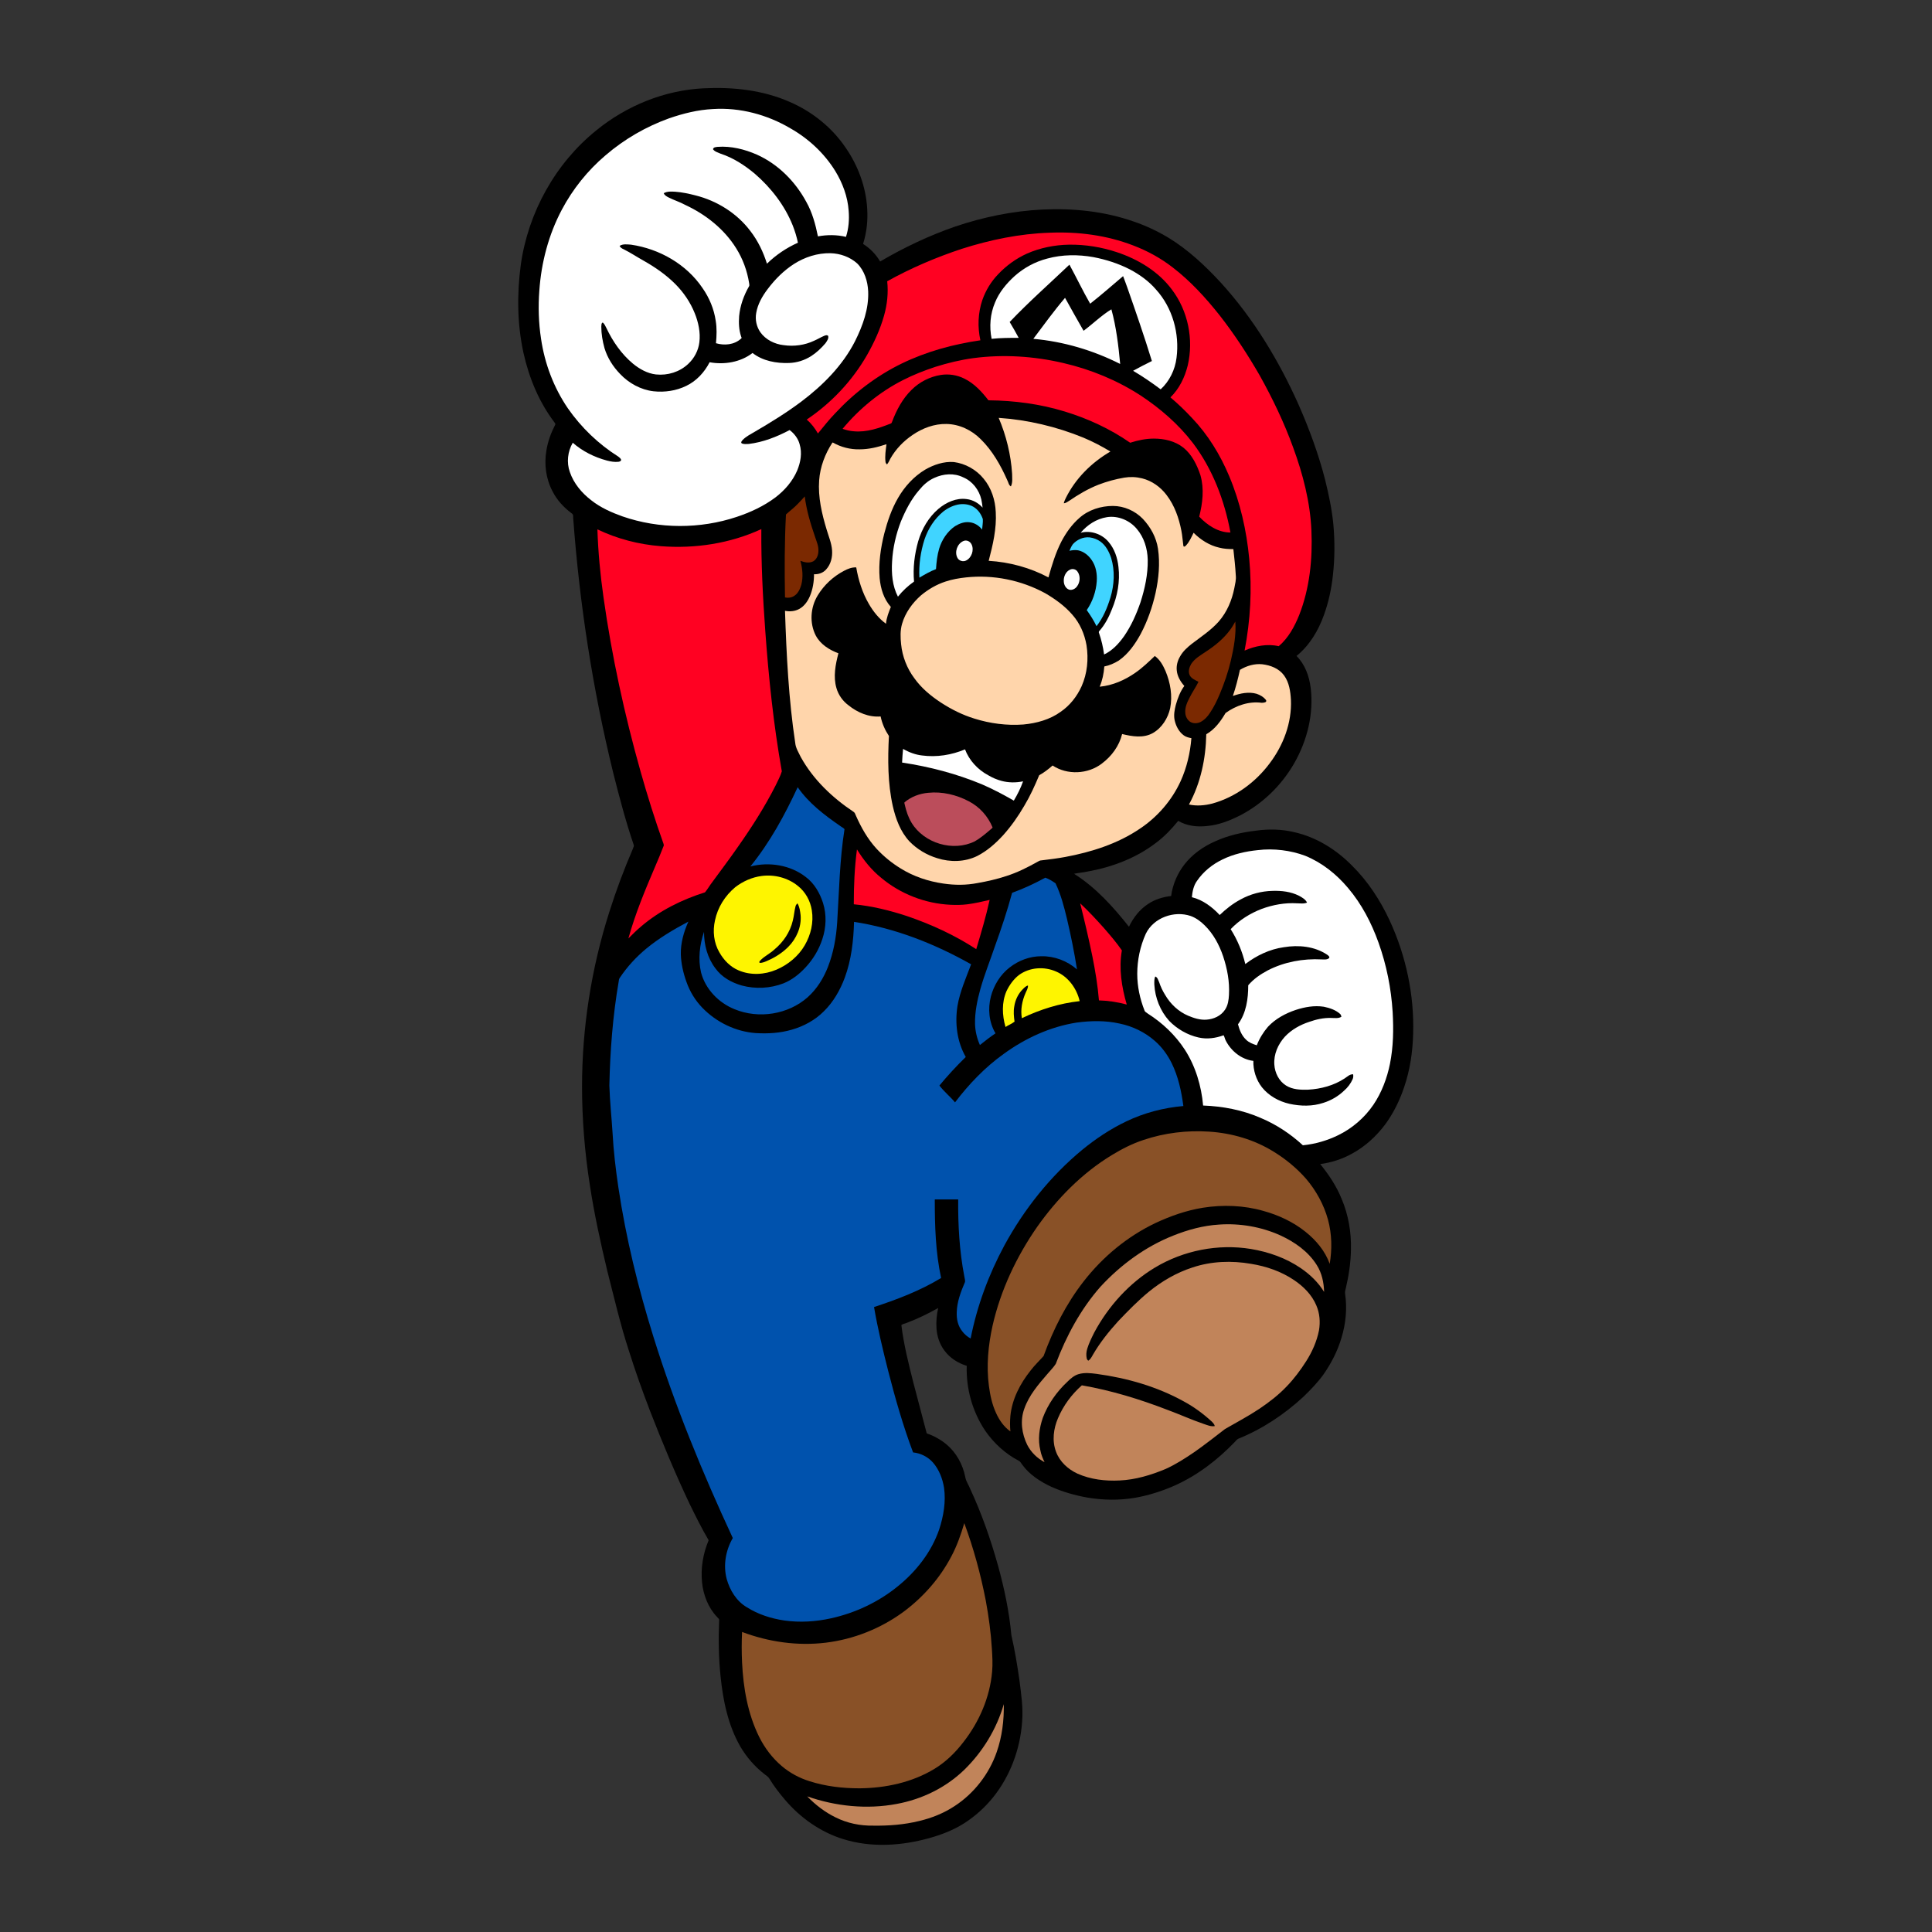 <?xml version="1.0" encoding="utf-8"?>
<!-- Generator: Adobe Illustrator 21.1.0, SVG Export Plug-In . SVG Version: 6.00 Build 0)  -->
<svg version="1.0" id="Warstwa_1" xmlns="http://www.w3.org/2000/svg" xmlns:xlink="http://www.w3.org/1999/xlink" x="0px" y="0px"
	 viewBox="0 0 792 792" enable-background="new 0 0 792 792" xml:space="preserve">
<rect x="0" y="0" width="792" height="792" fill="#333333" stroke="none"/>
<g>
	<path d="M569.7,377.4c6.7,14.5,10.1,30.6,9.6,46.5c-0.2,7.4-1.3,14.8-3.7,21.8c-1.8,5.4-4.4,10.7-7.8,15.3
		c-3.7,4.9-8.3,9.1-13.7,12c-4,2.2-8.4,3.6-12.9,4.2c3.6,4.4,6.7,9.1,8.8,14.3c2.8,6.6,4,13.8,3.8,21c-0.1,5.3-0.9,10.5-2.1,15.6
		c-0.2,0.7-0.4,1.4-0.3,2.2c0.9,6.1,0.3,12.3-1.5,18.2c-1.6,5.4-4.2,10.4-7.4,15c-2.4,3.3-5.3,6.3-8.2,9.1
		c-7.8,7.2-16.8,13.2-26.7,17.2c-0.6,0.3-0.9,0.8-1.3,1.2c-7.1,7.4-15.4,13.8-24.8,18c-5.2,2.3-10.6,4-16.2,5
		c-6.5,1.1-13.1,1-19.6-0.1c-5-0.9-10-2.3-14.7-4.4c-4.5-2.1-8.9-4.9-11.9-9c-0.5-0.6-0.8-1.4-1.5-1.7c-5.6-2.9-10.3-7.3-13.8-12.4
		c-5.2-7.8-7.8-17.2-7.5-26.5c-3.6-1.1-6.9-3.2-9.1-6.2c-2-2.6-3.1-5.9-3.3-9.2c-0.2-2.8,0.1-5.6,0.7-8.3c-4.1,2.3-8.4,4.4-12.9,6.1
		c-0.7,0.3-1.6,0.4-2.2,0.9c1,8.1,3,16,5,23.9c1.8,6.8,3.6,13.7,5.4,20.5c3,1,5.8,2.6,8.2,4.6c4,3.4,6.6,8.2,7.6,13.3
		c0.3,1.8,1.4,3.2,2,4.8c4.7,10.1,8.4,20.7,11.4,31.4c2.6,9.4,4.6,18.9,5.5,28.6c1.4,6.1,2.4,12.2,3.3,18.4
		c0.7,5.7,1.6,11.4,1.1,17.2c-0.8,11.2-4.9,22.2-11.9,30.9c-3.3,4.1-7.3,7.7-11.8,10.6c-4.4,2.8-9.3,4.7-14.3,6.1
		c-11.5,3.2-23.9,4-35.4,0.4c-9.3-2.9-17.5-8.7-23.8-16.1c-2.4-2.8-4.6-5.7-6.5-8.8c-0.4-0.7-1.2-1.1-1.9-1.7
		c-4-3.1-7.3-6.9-9.9-11.3c-5-8.7-7.1-18.8-8.1-28.7c-0.8-7.6-0.9-15.3-0.6-22.9c0.2-0.7-0.5-1.1-0.9-1.6c-3.6-3.8-5.6-9-6.1-14.1
		c-0.6-5.9,0.4-11.8,2.7-17.3c-2.9-4.9-5.4-10-7.9-15.1c-5.9-12.5-11.2-25.2-16.2-38.1c-3.1-8.1-6-16.2-8.6-24.5
		c-3.5-10.7-6-21.6-8.8-32.5c-2.8-11.7-5.4-23.5-7.2-35.4c-2.1-13.4-3.2-26.9-3.2-40.4c0-24.1,3.8-48.3,11.1-71.3
		c2.8-8.9,6.1-17.7,9.8-26.3c0.1-0.5,0.5-0.9,0.3-1.4c-3.3-9.7-5.9-19.6-8.4-29.5c-8.4-34.2-13.8-69.1-16.4-104.2
		c-0.1-0.8,0.2-1.8-0.7-2.3c-3.2-2.4-6-5.4-7.8-9c-2.7-5.1-3.5-11.1-2.5-16.8c0.6-3.7,1.9-7.2,3.6-10.5c0.2-0.3-0.1-0.6-0.2-0.8
		c-6.4-8.4-10.5-18.3-12.8-28.6c-2.6-11.9-2.7-24.2-1.1-36.2c3-21.3,14.1-41.5,31-55.1c12.4-10.1,27.9-16.4,43.9-17.2
		c12-0.6,24.3,0.7,35.4,5.6c9.2,4,17.3,10.5,22.9,18.8c5.1,7.4,8.3,16.1,8.8,25c0.3,4.8-0.2,9.7-1.7,14.4c2.9,1.8,5.3,4.3,7,7.2
		c9.7-5.7,20-10.6,30.7-14.3c11.5-3.9,23.6-6.4,35.8-7c12.6-0.6,25.4,0.7,37.4,4.9c5,1.7,9.7,3.9,14.2,6.6
		c8.1,4.9,15.1,11.5,21.5,18.4c13.4,14.7,23.8,31.9,31.9,50c4.4,10,8.2,20.3,10.9,30.8c1.5,6.1,2.8,12.2,3.4,18.4
		c0.6,6.9,0.6,13.9-0.2,20.9c-0.6,5.6-1.8,11.1-3.7,16.3c-2.3,6.4-5.9,12.4-11.2,16.7c3.5,3.5,5.2,8.3,5.8,13.1
		c1.3,10.6-1.4,21.5-6.7,30.8c-5.2,9.1-13,16.7-22.3,21.5c-4.2,2.1-8.7,3.9-13.4,4.3c-4.1,0.5-8.4,0-11.9-2.1
		c-2.7,3.3-5.6,6.4-9.1,9c-8.2,6.3-18.1,10-28.2,11.8c-1.8,0.4-3.6,0.5-5.4,0.9c8.9,5.6,16,13.5,22.5,21.7c1.8-3.7,4.3-7,7.8-9.3
		c2.8-1.9,6.1-2.9,9.5-3.3c0.6-4.7,2.6-9.3,5.5-13c3.2-4.1,7.6-7.2,12.3-9.3c5.4-2.5,11.2-3.8,17.1-4.5c5.1-0.7,10.4-0.6,15.4,0.6
		c9.1,2,17.3,7.1,23.8,13.7C560.7,361.2,565.8,369,569.7,377.4"/>
	<path fill="#40D4FF" d="M386.8,209.6c2-1.5,4.3-2.6,6.8-2.9c2.1-0.2,4.4,0.2,6.1,1.5c1.5,1.1,2.6,2.8,3.2,4.6
		c0.1,1.4-0.2,2.9-0.3,4.3c-1.2-1.6-3.1-2.8-5.1-3c-2.1-0.3-4.2,0.5-6,1.6c-3.2,2.2-5.4,5.6-6.5,9.2c-0.8,2.7-1.1,5.5-1.3,8.4
		c-2.4,0.9-4.6,2.2-6.8,3.5c-0.3-5.3,0.5-10.7,2.1-15.7C380.5,216.7,383.1,212.6,386.8,209.6 M439.8,223.1c-0.6,0.8-1,1.8-1.4,2.7
		c1.2-0.3,2.4-0.4,3.6-0.2c2.3,0.5,4.3,2.1,5.6,4.1c1.7,2.5,2.2,5.6,2,8.6c-0.3,4.2-1.7,8.3-4.1,11.8c1.5,2.1,2.9,4.3,4,6.6
		c2.7-3.4,4.4-7.5,5.7-11.7c1.6-5.3,1.9-11,0.3-16.3c-0.9-2.6-2.2-5.1-4.4-6.7c-1.3-0.9-2.8-1.5-4.4-1.7
		C444,220,441.4,221.3,439.8,223.1"/>
	<path fill="#7B2901" d="M327,206.6c1-1,2-2.1,2.9-3.1c0.7,5.7,2.4,11.3,4.3,16.8c0.6,1.8,1.4,3.6,1.3,5.5c0,1.6-0.6,3.4-2.1,4.3
		c-1.7,0.9-3.7,0.4-5.3-0.2c0.9,3.2,1.2,6.6,0.4,9.8c-0.5,1.7-1.3,3.5-2.8,4.5c-1.1,0.8-2.6,1-3.9,0.7c-0.2-11.3-0.2-22.7,0.4-34
		C323.8,209.4,325.5,208.2,327,206.6 M504.2,258.3c-2.6,3.5-6.1,6.4-9.8,8.8c-2.2,1.5-4.6,2.8-6.1,5.1c-0.8,1.4-1.3,3.1-0.6,4.6
		c0.7,1.4,2.3,2,3.6,2.7c-1.1,2.3-2.6,4.3-3.7,6.6c-1,1.9-1.9,4-1.7,6.2c0.1,1.4,0.8,2.8,2,3.6c1.3,0.8,2.9,0.7,4.2,0.1
		c1.7-0.9,3-2.3,4-3.9c1.6-2.4,2.8-4.9,3.9-7.5c1.9-4.5,3.5-9.2,4.6-13.9c1.2-5.2,2.2-10.6,1.8-15.9
		C505.8,255.9,505.1,257.1,504.2,258.3"/>
	<path fill="#FFD5AB" d="M409.4,171.3c11.9,0.8,23.7,3.6,34.7,8.1c3.8,1.6,7.5,3.5,11.1,5.7c-7.7,4.5-14.3,11-18.3,19.1
		c-0.3,0.7-0.7,1.4-0.8,2.1c0.8,0,1.5-0.6,2.2-1c3.8-2.6,7.7-4.9,12-6.6c3.4-1.3,7-2.3,10.6-2.9c2.4-0.4,4.9-0.3,7.3,0.3
		c4,1,7.5,3.5,10,6.8c3.3,4.3,5.1,9.5,6.1,14.7c0.4,2,0.5,4.1,0.8,6.1c0.1,0.7,0.8,0.3,1.1-0.1c1.4-1.5,2.2-3.4,3.1-5.2
		c2.9,2.9,6.5,5.2,10.5,6.1c1.9,0.5,3.9,0.6,5.8,0.6c0.4,3.6,0.8,7.2,1,10.8c0.2,1.8-0.3,3.5-0.6,5.2c-1,5-3,9.8-6.4,13.7
		c-3.2,3.6-7.2,6.2-11,9.1c-1.9,1.5-3.7,3.1-4.9,5.3c-1,1.7-1.5,3.7-1.3,5.6c0.2,2.4,1.5,4.6,3.1,6.4c-1.7,2.3-2.7,5-3.5,7.8
		c-0.5,2-0.9,4-0.5,6.1c0.5,2.4,1.7,4.8,3.7,6.3c0.9,0.7,2.1,1,3.2,1.2c-0.5,6.1-1.9,12.1-4.4,17.6c-3.6,7.9-9.5,14.7-16.7,19.5
		c-9.1,6.2-19.9,9.6-30.6,11.6c-3.2,0.6-6.5,1-9.8,1.4c-0.6,0-1.1,0.3-1.6,0.6c-4.1,2.3-8.3,4.4-12.7,5.8c-3.9,1.3-7.9,2.2-11.9,2.9
		c-4.6,0.9-9.3,0.9-14,0.2c-6.2-0.9-12.2-2.9-17.5-6.2c-3.6-2.2-6.9-4.9-9.8-8c-3.7-4-6.4-8.8-8.6-13.8c-0.2-0.5-0.4-1.1-0.9-1.4
		c-8.7-5.8-16.5-13.2-21.6-22.4c-0.9-1.9-2.1-3.7-2.3-5.8c-2.7-17.9-3.6-36.1-4.2-54.2c2,0.4,4.1,0.2,5.9-0.8c2-1.1,3.4-3.1,4.3-5.2
		c1.2-2.8,1.7-6,1.7-9c1.9,0.1,3.8-0.6,5-2c1.9-2.1,2.6-5,2.4-7.8c-0.2-2.9-1.4-5.7-2.2-8.4c-2-6.6-3.6-13.4-3.1-20.3
		c0.4-5.5,2.4-10.8,5.4-15.4l0.2-0.1c3.3,1.9,7.2,2.9,11,2.8c3.8,0,7.4-0.9,11-2.1c-0.3,2.4-0.7,4.8-0.4,7.2c0,0.4,0.3,0.8,0.6,1.1
		c0.6-0.7,1-1.6,1.4-2.4c2.2-3.9,5.4-7.2,9.1-9.7c4.1-2.8,8.9-4.6,13.9-4.5c5.3,0.1,10.3,2.5,14,6.2c4.8,4.7,8.2,10.7,10.9,16.8
		c0.5,0.9,0.6,2.1,1.5,2.6c0.8-1.6,0.5-3.5,0.5-5.2C414.4,186.4,412.5,178.6,409.4,171.3 M379.3,192.5c-4.7,2.8-8.5,7-11.2,11.7
		c-2.6,4.5-4.3,9.5-5.6,14.5c-1.5,6-2.4,12.2-1.9,18.3c0.4,4.3,1.7,8.6,4.6,11.8c-0.9,2.2-1.8,4.5-2,6.9c-2.9-2.1-5.2-5-7-8.1
		c-2.7-4.6-4.3-9.8-5.2-15c-1.8-0.1-3.5,0.6-5,1.4c-4.4,2.3-8.2,5.8-10.8,10.1c-3,4.9-3.4,11.3-0.8,16.4c1.9,3.6,5.5,5.9,9.3,7.3
		c-1.2,4.6-2.2,9.6-0.8,14.3c0.8,2.8,2.6,5.3,4.9,7c3.7,3,8.4,5,13.2,4.6c0.6,2.9,1.8,5.6,3.4,8c-0.5,9.6-0.5,19.4,1.6,28.8
		c1.2,5.2,3.1,10.4,6.8,14.4c3.1,3.2,7.1,5.6,11.4,6.9c5.3,1.7,11.3,1.6,16.4-0.9c4.1-2.1,7.6-5.2,10.7-8.6c3.3-3.7,6.1-7.7,8.6-12
		c2.4-4,4.3-8.2,6.1-12.5c2-1.1,3.8-2.5,5.5-4c6,4,14.5,3.6,20.2-0.8c4-3,7.1-7.2,8.3-12.1c4.1,1,8.7,1.8,12.6-0.4
		c3.7-2.1,6.2-6.1,7.1-10.2c1-5.1,0.1-10.4-1.9-15.2c-1-2.3-2.3-4.7-4.4-6.2c-2.5,2.4-5.1,4.9-8,6.9c-4.3,3-9.3,5.2-14.6,5.7
		c1.1-2.6,1.7-5.4,1.9-8.3c2.1-0.4,4.1-1.3,5.9-2.4c3.9-2.7,6.7-6.7,9-10.9c2.8-5.3,4.8-11,6.1-16.8c1.3-6,1.9-12.1,1-18.2
		c-0.7-4.6-3-8.8-6.2-12.2c-3.2-3.3-7.7-5.3-12.3-5.3c-4.9,0-10,1.6-13.7,4.9c-3.1,2.7-5.5,6.1-7.4,9.7c-2.4,4.7-3.9,9.7-5.3,14.7
		c-7.5-4-16-6.3-24.5-6.8c1.7-6.5,3.3-13.2,2.9-20c-0.2-4.9-1.8-9.9-5-13.7c-3-3.7-7.5-6.2-12.2-6.8
		C386.9,189.1,382.8,190.5,379.3,192.5 M396,236.7c-2.8,0.3-5.7,0.8-8.4,1.7c-3.7,1.2-7.1,3.2-10.1,5.7c-3.5,3.1-6.4,7.1-7.7,11.6
		c-0.8,2.7-0.7,5.6-0.4,8.4c0.5,5,2.4,9.9,5.4,13.9c2.9,4.1,6.8,7.3,10.9,10c4.3,2.8,8.9,5.1,13.8,6.6c6.4,2,13.2,2.9,20,2.4
		c5.4-0.5,10.9-2,15.3-5.2c3.8-2.6,6.7-6.3,8.6-10.5c2.3-5.2,2.9-11.1,2-16.8c-0.8-4.6-2.7-9-5.8-12.5c-3.1-3.6-7-6.4-11.1-8.8
		C418.6,237.8,407.1,235.5,396,236.7 M508.3,274.6c-0.8,3.6-1.7,7.2-2.9,10.7c3.1-1.1,6.5-1.8,9.7-0.9c1.5,0.5,2.9,1.3,3.9,2.6
		c0.5,1-1.1,1.1-1.8,1.1c-5.2-0.7-10.5,1.1-14.8,4.2c-2,3.4-4.4,6.7-7.9,8.7c-0.2,10-2.3,20-7.1,28.8c3.2,0.7,6.5,0.4,9.6-0.4
		c9.4-2.6,17.7-8.7,23.5-16.5c5.6-7.4,9.1-16.6,8.7-26c-0.2-3.5-0.7-7.1-2.8-10c-2.1-2.9-5.6-4.2-9-4.6
		C514.3,272,511.1,272.9,508.3,274.6"/>
	<path fill="#BB4D5B" d="M380.5,325c5.7-0.6,11.6,0.8,16.7,3.5c4.4,2.3,7.8,6.1,9.7,10.7c-0.2,0.4-0.6,0.6-0.9,0.9
		c-2,1.7-4.1,3.5-6.4,4.8c-8.9,4.4-20.8,0.8-25.9-7.6c-1.4-2.3-2.2-4.8-2.8-7.4c0-0.3-0.3-0.7-0.1-1
		C373.5,326.6,377,325.3,380.5,325"/>
	<path fill="#FFFFFF" d="M274.3,48.5c5.8-2,11.8-3.5,18-3.8c11.1-0.7,22.2,2.3,31.7,7.9c7.4,4.2,13.9,10.2,18.4,17.5
		c3,4.9,5.1,10.5,5.5,16.3c0.3,3.6,0,7.3-1.1,10.7c-3.8-0.9-7.7-0.9-11.5-0.2c-1-4.9-2.3-9.8-4.8-14.2c-4.5-8.3-11.5-15.4-20.2-19.3
		c-5-2.2-10.6-3.6-16.1-3.2c-0.7,0.1-1.8,0.1-1.9,1c0.7,1,2,1.3,3.1,1.8c5.2,1.7,9.8,4.7,14,8.2c6.7,5.8,12.3,13,15.6,21.3
		c0.9,2.3,1.6,4.6,2.1,7c-4.7,2.1-9,5-12.7,8.6c-1.5-4.8-3.7-9.4-6.8-13.4c-5.5-7.3-13.7-12.4-22.5-14.6c-2.7-0.7-5.5-1.3-8.3-1.5
		c-1.6-0.1-3.3-0.2-4.7,0.6c0.3,0.9,1.3,1.4,2.1,1.8c2.2,1.1,4.5,1.8,6.7,3c8.4,3.9,16,9.9,20.9,17.8c2.7,4.3,4.5,9.2,5.3,14.3
		c0,0.4,0.2,0.8,0,1.2c-2.2,3.8-3.7,8-4.1,12.3c-0.2,2.8-0.1,5.6,0.8,8.3c0.1,0.3,0.4,0.7,0,0.9c-2.8,2.6-6.9,2.9-10.3,1.9
		c0.3-3.1,0.4-6.2-0.1-9.2c-0.7-4.8-2.6-9.4-5.4-13.4c-6.6-9.8-17.7-16.1-29.3-17.8c-1.6-0.1-3.3-0.4-4.7,0.5c0.3,0.7,1,1.1,1.7,1.4
		c2.8,1.4,5.5,3.2,8.2,4.7c4.6,2.6,9.1,5.7,12.9,9.5c3.4,3.4,6.2,7.5,8,12c1.5,3.7,2.4,7.9,1.9,11.9c-0.4,3.4-2.1,6.6-4.6,8.9
		c-3.5,3.3-8.4,4.8-13.2,4.3c-3.5-0.4-6.7-2.2-9.4-4.4c-4.7-3.9-8.3-9.1-10.9-14.6c-0.4-0.8-0.8-1.7-1.5-2.3
		c-0.7,0.3-0.5,1.2-0.6,1.7c0,3,0.5,5.9,1.3,8.8c1.2,4,3.5,7.6,6.4,10.6c3.6,3.8,8.5,6.5,13.7,7.1c4.6,0.5,9.3-0.2,13.4-2.2
		c4.2-2,7.5-5.6,9.6-9.7c6,1.1,12.7,0,17.6-3.8c4.2,3.3,9.8,4.3,15,4.1c3.2-0.1,6.3-1.1,9-2.8c2.2-1.4,4.2-3.3,5.9-5.3
		c0.6-0.9,1.4-1.9,1.1-3c-0.5-0.5-1.2-0.2-1.7,0c-1.4,0.6-2.7,1.4-4.1,2c-3.8,1.8-8.2,2.4-12.4,1.8c-3.7-0.4-7.4-2.2-9.6-5.3
		c-1.6-2.3-2.2-5.2-1.7-7.9c0.6-3.6,2.5-6.9,4.7-9.8c3-4,6.6-7.6,10.8-10.3c4.4-2.8,9.6-4.5,14.9-4.4c4,0.1,8,1.5,11,4.2
		c3,3,4.3,7.3,4.5,11.4c0.3,7.2-2.2,14.1-5.4,20.5c-5.1,10-13.2,18.1-22.1,24.8c-6,4.5-12.5,8.5-19,12.3c-1.7,1-3.5,1.9-4.9,3.3
		c-0.3,0.4-0.9,0.9-0.5,1.4c0.9,0.5,1.9,0.3,2.9,0.3c5.9-0.7,11.5-2.9,16.8-5.7c1.9,1.4,3.5,3.5,4.1,5.8c1.1,3.6,0.4,7.4-1,10.8
		c-1.9,4.4-5.1,8.1-8.9,11c-4.8,3.6-10.2,6.1-15.9,8c-15,5-31.8,5-46.8-0.2c-4.5-1.6-9-3.6-12.8-6.6c-3.9-3-7.2-6.9-8.8-11.6
		c-1.4-3.9-0.9-8.4,1.2-12c4,3.5,8.8,5.9,14,7.3c1.5,0.4,3.2,0.7,4.8,0.5c0.5-0.1,1.1-0.3,1-0.9c-0.2-0.5-0.7-0.9-1.1-1.2
		c-8.1-5.1-15.2-11.9-20.7-19.8c-5.8-8.5-9.5-18.3-11-28.5c-1-6.5-1.2-13.2-0.7-19.8c0.8-11.5,3.8-22.9,9.2-33.1
		c4.5-8.5,10.6-16.1,17.9-22.3C256.1,56.9,264.9,51.9,274.3,48.5 M429.3,106c-5,1.3-9.6,3.8-13.4,7.2c-3.3,3-6.3,6.6-8,10.8
		c-2,4.7-2.4,9.9-1.4,14.9c3.7-0.4,7.4-0.4,11.1-0.4c-1.2-2.2-2.4-4.4-3.7-6.5c7.8-8.2,16.3-15.7,24.5-23.5c2.9,5.3,5.5,10.8,8.5,16
		c4.6-3.6,9-7.5,13.5-11.3c0.6,1.5,1.1,3,1.7,4.6c3.5,10,7,20.1,10.1,30.2c-2.6,1.3-5.2,2.6-7.7,4c3.9,2.3,7.7,4.9,11.3,7.6
		c3.6-3.3,5.9-8,6.5-12.9c1.3-9.9-1.6-20.5-8.4-28c-3-3.5-6.8-6.2-10.8-8.3c-4.7-2.4-9.7-4-14.9-5C442,104.3,435.5,104.3,429.3,106
		 M423.6,138.9c12.4,1.1,24.5,4.7,35.6,10.3c-0.7-7.5-1.6-15.1-3.6-22.4c-4.1,2.5-7.5,5.9-11.4,8.8c-2.6-4.5-5.1-9-7.6-13.5
		C432,127.5,427.9,133.2,423.6,138.9 M383,195.9c-2.5,1.1-4.5,2.9-6.2,5c-3.3,3.8-5.6,8.3-7.5,12.9c-2,5.2-3.3,10.8-3.6,16.4
		c-0.3,4.9,0.1,10,2.4,14.4c1.9-2.4,4.1-4.4,6.6-6.2c-0.5-5.6,0.2-11.2,1.7-16.5c1.5-5.1,4.3-9.9,8.3-13.3c3.2-2.7,7.4-4.6,11.6-4
		c2.5,0.3,4.8,1.6,6.5,3.5c-0.1-1.1-0.3-2.2-0.5-3.3c-0.9-3.9-3.6-7.5-7.4-9.1C391.1,193.8,386.7,194.2,383,195.9 M443,218.4
		c4.1-1.1,8.7,0.5,11.4,3.7c2.5,2.9,3.7,6.6,4.1,10.3c0.7,5.9-0.4,11.9-2.7,17.4c-1.2,3.1-2.8,6.2-5,8.7c-0.2,0.2-0.5,0.6-0.3,0.9
		c1,2.9,1.7,5.8,2.1,8.9c3.4-1.6,6-4.4,8.2-7.5c2.9-4.2,5-8.9,6.7-13.8c1.8-5.6,3.1-11.5,3-17.5c-0.1-4.6-1.5-9.2-4.5-12.7
		c-2.9-3.5-7.7-5.5-12.2-4.8C449.4,212.7,445.7,215.2,443,218.4 M394.9,221.8c-2.5,1.1-3.7,4.5-2.4,6.9c0.6,1.2,2.3,1.7,3.5,1.1
		c2.3-1.1,3.4-4.3,2.3-6.6C397.7,221.9,396.2,221.2,394.9,221.8 M438.7,233.5c-1.9,0.8-2.8,3.1-2.6,5c0.1,1.3,0.8,2.7,2.1,3.2
		c1.2,0.4,2.6-0.3,3.3-1.3c1.3-1.7,1.5-4.3,0.2-6.1C441.1,233.4,439.8,233,438.7,233.5 M370.2,307c-0.2,1.9-0.3,3.7-0.4,5.6
		c11.3,1.7,22.4,4.6,32.9,9c4.4,1.9,8.7,4.2,12.9,6.6c1.5-2.5,2.8-5.1,3.8-7.9c-2.9,0.6-6,0.6-8.9-0.2c-1.9-0.5-3.7-1.3-5.4-2.3
		c-4.3-2.3-7.8-6.1-9.5-10.6c-5.5,2.3-11.6,3.3-17.6,2.5C375.3,309.4,372.6,308.4,370.2,307 M515.6,348.5c-4.9,0.5-9.9,1.6-14.4,3.8
		c-4.2,2-7.9,5-10.5,8.8c-1.4,1.9-1.9,4.4-2.1,6.7c4.5,1.1,8.3,4,11.4,7.3c2.6-2.5,5.4-4.7,8.6-6.4c4-2.2,8.5-3.4,13.1-3.5
		c3.7-0.1,7.4,0.3,10.8,2c1.3,0.7,2.7,1.5,3.3,2.8c-1.3,0.6-2.8,0.3-4.1,0.3c-4.9-0.3-9.9,0.6-14.5,2.3c-4.7,1.8-9.2,4.6-12.7,8.3
		c2.8,4.4,4.8,9.3,6,14.3c4.6-3.5,10-6.1,15.8-6.9c6-1,12.6-0.4,17.8,3.1c0.4,0.3,1.2,0.9,0.7,1.4c-0.8,0.7-2,0.5-3,0.5
		c-7.6-0.4-15.3,1-22.1,4.5c-3,1.6-5.8,3.5-8,6.1c0,5.5-0.8,11.4-4.2,16c0.6,2.3,1.5,4.6,3.3,6.3c1.2,1.2,2.8,1.8,4.4,2.3
		c1.1-2.8,2.7-5.4,4.6-7.6c3.1-3.3,7.2-5.5,11.4-6.9c3.7-1.2,7.6-1.9,11.5-1.3c2.4,0.5,4.8,1.3,6.6,2.9c0.4,0.3,0.5,0.8,0.6,1.2
		c-1.2,0.8-2.8,0.5-4.2,0.5c-3.1-0.1-6.2,0.6-9,1.6c-3.7,1.2-7.3,3.2-10,6.1c-2.8,3.1-4.6,7.2-4.3,11.4c0.2,3.4,1.9,6.8,4.8,8.6
		c2.7,1.7,6,1.8,9.1,1.7c5.2-0.3,10.5-1.7,14.9-4.6c1.1-0.7,2.1-1.8,3.5-1.7c0.1,0.7,0.1,1.3-0.2,2c-0.8,1.8-2,3.4-3.5,4.7
		c-2.4,2.3-5.3,4-8.5,5c-4.5,1.5-9.3,1.4-13.9,0.4c-4.4-1-8.5-3.3-11.3-6.8c-2.4-3.1-3.6-7-3.5-10.8c-4.9-0.6-9.1-4-11.3-8.3
		c-0.4-0.7-0.5-1.6-0.9-2.2c-3.3,1.2-6.8,1.7-10.3,0.9c-4.5-1-8.8-3.5-12-6.8c-3.7-4.1-5.8-9.5-6.1-14.9c0-1.1-0.1-2.3,0.4-3.3
		c1,0.4,1.2,1.6,1.6,2.4c0.6,1.8,1.4,3.5,2.4,5.1c2.2,3.8,5.5,6.9,9.5,8.6c2.4,1,4.9,1.8,7.5,1.6c2.9-0.2,5.9-1.5,7.6-4.1
		c1.2-1.8,1.5-4,1.6-6.1c0.3-5.4-0.7-10.7-2.4-15.8c-1.6-4.7-4-9.2-7.6-12.7c-1.6-1.6-3.5-3-5.7-3.8c-6.8-2.3-15.2,0.7-18.4,7.3
		c-2.3,5.1-3.5,10.8-3.5,16.4c0,5.2,1.1,10.3,3,15.1c0.2,0.6,0.9,0.8,1.3,1.2c6,3.8,11.3,8.8,15.2,14.8c4.4,6.8,6.8,14.9,7.5,22.9
		c8,0.3,16,1.8,23.4,5c6.5,2.7,12.4,6.6,17.5,11.3c5-0.5,9.9-1.9,14.4-4.1c5.8-2.8,10.9-7.2,14.5-12.5c3.4-5,5.6-10.9,6.8-16.8
		c1.4-7,1.5-14.1,1.1-21.2c-0.6-9.7-2.5-19.3-5.8-28.5c-2.9-8.1-6.9-15.8-12.5-22.4c-4.8-5.7-10.7-10.4-17.6-13.2
		C529.1,348.6,522.2,347.7,515.6,348.5"/>
	<path fill="#FF0122" d="M394.3,102c11.6-3.7,23.7-6.2,35.9-6.6c11.6-0.5,23.4,1,34.3,5.2c5.8,2.2,11.3,5.2,16.2,9
		c7.3,5.6,13.6,12.5,19.3,19.7c6.1,7.8,11.5,16.1,16.4,24.6c5.3,9.5,10,19.3,13.7,29.5c4,10.9,7,22.4,7.5,34.1
		c0.5,11.7-0.7,23.6-5,34.6c-1.9,4.7-4.4,9.4-8.4,12.8c-4.7-1.1-9.7-0.1-14,1.8c2.4-12.4,3.1-25.1,1.9-37.7
		c-1.1-11.6-3.7-23.1-8.2-33.8c-3.7-8.8-8.7-17-15.3-23.9c-2.8-3-5.7-5.8-8.8-8.4c3.6-3.5,5.9-8.2,7.1-13.1
		c2.5-10.7,0.1-22.4-6.5-31.1c-5.5-7.4-13.8-12.4-22.5-15.3c-6.3-2.1-13-3.2-19.7-3.1c-5.9,0.1-11.9,1.3-17.3,3.7
		c-4.4,2-8.4,4.9-11.7,8.4c-2.9,3-5.1,6.6-6.5,10.6c-1.8,5.3-2,11.1-0.8,16.5c-11.1,1.6-22.1,4.6-32.2,9.5
		c-10.3,5-19.6,12.1-27.4,20.5c-2.5,2.6-4.7,5.4-7,8.2c-1.2-2.1-2.7-4.1-4.6-5.7c10.1-6.8,18.6-15.8,24.7-26.4
		c2.9-5.1,5.4-10.5,7-16.2c1.3-4.6,1.8-9.3,1.3-14.1C373.4,109.9,383.7,105.5,394.3,102 M399.1,146.8c-5.3,0.7-10.6,2-15.7,3.6
		c-4.5,1.5-8.9,3.2-13.2,5.4c-9.5,4.8-18,11.8-24.8,20c1.5,0.5,3,0.9,4.6,1c5.3,0.5,10.4-1.3,15.2-3.2c0.3-0.1,0.4-0.4,0.5-0.7
		c1.8-4.8,4.3-9.5,8-13.1c3.2-3.2,7.5-5.4,12-6.1c3.2-0.5,6.6,0,9.6,1.5c4.1,2,7.2,5.4,9.9,8.9c10.6,0.1,21.2,1.5,31.3,4.6
		c9.5,2.9,18.6,7.1,26.8,12.8c3.1-1,6.4-1.7,9.7-1.7c4.3,0,8.7,1,12.1,3.7c3.5,2.8,5.6,7.1,7,11.3c1.6,5.6,0.9,11.5-0.5,17
		c3.3,3.5,7.8,6.5,12.8,6.5c-2.4-13.1-7.3-26-15.4-36.7c-5.9-7.7-13.3-14.1-21.3-19.4c-9.7-6.3-20.6-10.8-31.9-13.4
		C423.8,146,411.3,145.2,399.1,146.8 M244.9,217c0.3,9.4,1.2,18.7,2.5,27.9c3.4,24.1,8.6,48,15.2,71.4c2.8,9.9,5.9,19.8,9.4,29.6
		c0.1,0.3,0.2,0.7,0,1c-1.1,2.9-2.3,5.7-3.5,8.5c-4.1,9.6-8.1,19.2-10.9,29.3c1.7-1.7,3.4-3.4,5.2-4.9c7.6-6.5,16.7-11,26.2-14
		c1.1-1.3,1.9-2.8,3-4.2c3.5-4.8,7-9.4,10.4-14.3c5.7-8.1,11.1-16.5,15.6-25.4c0.9-1.9,1.9-3.7,2.5-5.7c-3.4-19.1-5.4-38.4-6.8-57.8
		c-1-13.8-1.7-27.6-1.6-41.5c-12.8,5.9-27.2,8.1-41.2,7C261.9,223.2,253,220.9,244.9,217 M351.3,348.2c-1,7.5-1.3,15-1.3,22.5
		c7.4,0.7,14.7,2.5,21.7,4.8c10,3.4,19.6,7.8,28.5,13.6c2-6.7,4-13.4,5.5-20.2c-3,0.7-6,1.4-9.1,1.8c-2.3,0.3-4.7,0.3-7,0.2
		c-10.3-0.5-20.4-4.4-28.3-11C357.3,356.7,354,352.6,351.3,348.2 M442.8,370.3c1.8,7.2,3.5,14.4,5,21.7c1.2,6,2.2,12,2.7,18.1
		c3.8,0.1,7.7,0.7,11.4,1.7c-2.1-7.2-3.3-14.8-2-22.2c-2.2-3.2-4.7-6.1-7.3-9.1C449.4,376.9,446.2,373.5,442.8,370.3"/>
	<path fill="#0052AD" d="M327,322.7c4.5,6.5,10.9,11.4,17.3,15.8c0.6,0.5,1.4,0.8,1.9,1.4c-2,12.6-2.2,25.4-3,38.1
		c-0.4,6.3-1.5,12.5-3.8,18.4c-1.8,4.6-4.5,9-8.3,12.4c-8,7.1-20.1,9-30,4.9c-6.5-2.6-11.9-8.2-13.7-15c-1.3-5.5-0.6-11.4,1.2-16.7
		c0,5.3,1.4,10.7,4.7,15c2.6,3.6,6.6,5.8,10.8,7c5.6,1.5,11.7,1.2,17.1-0.9c3.5-1.4,6.5-3.8,9-6.5c3.1-3.3,5.5-7.3,6.9-11.6
		c1.6-4.8,1.8-10,0.3-14.8c-1.3-4.1-3.6-8.1-7.1-10.7c-6.3-4.9-15-6.3-22.7-4.3C315.7,345.2,321.7,334.1,327,322.7 M428.5,359.8
		c-4.4,2.4-8.9,4.5-13.6,6.2c-2,7.4-4.4,14.6-7,21.8c-2,5.9-4.3,11.6-6,17.6c-1.3,4.7-2.3,9.5-2.2,14.4c0.1,3,0.8,5.9,2,8.6
		c2.1-1.7,4.2-3.3,6.4-4.8c-2.7-4.5-3.2-10.1-1.9-15.1c1.2-4.6,3.9-9,7.7-11.9c3.7-2.9,8.3-4.6,13-4.6c5.3-0.1,10.6,1.9,14.6,5.4
		c-1.1-7-2.5-13.9-4.1-20.7c-1.2-5-2.5-10-4.7-14.6C431.4,361.2,430,360.3,428.5,359.8 M264.9,388.9c-4.1,3.4-7.8,7.4-10.8,11.9
		c-0.4,0.5-0.4,1.1-0.5,1.7c-2.4,14-3.5,28.3-3.8,42.5c0.2,6.5,0.9,12.9,1.3,19.3c0.4,7.5,1.3,15.1,2.4,22.5
		c3.1,20.7,8.1,41.1,14.3,61c8.8,28.3,20.1,55.8,32.6,82.7c-2.9,5-4,11.1-2.5,16.8c1.3,4.6,4,9.1,8.3,11.6c4.6,2.9,9.9,4.6,15.3,5.4
		c6.4,0.9,12.9,0.5,19.2-0.9c9.9-2.2,19.3-6.6,27.2-13c7.6-6.1,13.9-14.1,17.1-23.4c1.8-5.5,2.8-11.4,2-17.1
		c-0.6-3.7-2-7.4-4.5-10.3c-2.1-2.4-5.1-3.9-8.2-4.2c-4.1-10.9-7.3-22.1-10.2-33.4c-2.2-8.7-4.3-17.4-5.8-26.2
		c9.5-3.1,18.9-6.7,27.5-11.9c-2.3-10.6-2.6-21.5-2.6-32.2c3.2,0,6.4,0,9.6,0c-0.1,10.5,0.5,21.1,2.5,31.5c0.1,0.8,0.4,1.5,0.3,2.3
		c-1.7,4-3.3,8.1-3.4,12.5c-0.1,2.8,0.5,5.6,2.3,7.8c0.9,1.2,2.1,2.2,3.4,2.9c2.6-13.3,7.4-26.2,13.8-38.1
		c8.1-14.9,18.9-28.5,32-39.3c5.5-4.5,11.5-8.5,18-11.6c7.3-3.5,15.3-5.6,23.4-6.3c-0.8-6.1-2.1-12.1-4.8-17.6
		c-1.7-3.4-4-6.6-6.9-9.1c-4.1-3.6-9.1-6-14.4-7.1c-5.8-1.3-11.8-1.2-17.7-0.4c-10.8,1.7-21,6.4-29.8,12.8
		c-7.7,5.5-14.3,12.4-20,19.9c-2-2.4-4.5-4.4-6.4-6.9c3.4-4.1,7-8,10.8-11.7c-3.6-6.3-4.5-13.8-3.4-20.9c1-5.9,3.5-11.5,5.6-17.1
		c-14.9-8.4-31.1-14.8-48-17.4c-0.2,7.7-1.1,15.6-3.8,22.9c-1.9,5.1-4.7,10-8.6,13.8c-3.6,3.6-8.2,6.1-13.1,7.5
		c-4.8,1.4-9.8,1.7-14.8,1.4c-8.2-0.6-16.1-4.4-21.9-10.4c-2.9-3-5.1-6.6-6.5-10.6c-1.3-3.6-2.2-7.5-2.3-11.3
		c-0.1-4.6,1.2-9.2,3.1-13.4C276,381.1,270.1,384.6,264.9,388.9"/>
	<path fill="#FEF500" d="M312.2,359.1c5.2-0.7,10.7,0.7,14.8,4c3.2,2.5,5.2,6.2,5.8,10.1c0.8,4.9-0.4,10-2.9,14.3
		c-2.6,4.5-6.9,8-11.6,10c-4.9,2.1-10.6,2.4-15.5,0.3c-3.4-1.4-6.1-4.2-7.9-7.4c-2.3-3.9-2.8-8.7-1.8-13.1
		c1.1-5.3,4.1-10.1,8.3-13.6C304.5,361.3,308.3,359.6,312.2,359.1 M326.1,371.6c-0.5,1.9-0.6,3.9-1.1,5.8c-1.1,4.7-3.9,8.8-7.5,11.8
		c-1.7,1.6-3.8,2.6-5.5,4.2c-0.3,0.4-1,0.8-0.6,1.3c1.2,0.1,2.4-0.5,3.5-1c3-1.3,5.9-3.2,8.2-5.5c3.4-3.4,5.5-8.2,5.1-13
		c-0.2-1.7-0.4-3.4-1.3-4.9C326.5,370.7,326.2,371.1,326.1,371.6 M417.7,399.7c-2.2,1.7-3.9,4.1-5.1,6.6c-2,4.6-1.8,9.9-0.4,14.7
		c1.2-0.8,2.6-1.3,3.7-2.2c-0.3-2.1-0.5-4.2-0.1-6.3c0.4-2.6,1.6-5.1,3.4-6.9c0.6-0.6,1.3-1.4,2.2-1.6c0.1,1.1-0.6,2.1-1,3.1
		c-1.4,3.2-2.1,6.8-1.5,10.3c7.5-3.6,15.5-6.1,23.7-7c-1.2-5.2-4.7-10-9.6-12.1C428.1,396.1,422.1,396.5,417.7,399.7"/>
	<path fill="#895127" d="M468.8,467.3c8.6-2.9,17.8-4,26.9-3.4c9.3,0.6,18.5,3.3,26.4,8.2c4.9,3,9.4,6.7,13.2,11
		c4.2,4.9,7.4,10.7,9.1,16.9c1.6,5.9,1.7,12.1,0.7,18.1c-1.9-5.3-5.6-9.7-10-13.2c-5-4-11-6.8-17.2-8.5c-8-2.3-16.6-2.6-24.8-1.3
		c-6.8,1.1-13.3,3.4-19.5,6.3c-11.5,5.5-21.5,13.8-29.3,23.8c-7.2,9.2-12.5,19.7-16.5,30.7c-1.8,2-3.7,3.8-5.3,5.9
		c-4.3,5.4-7.6,11.7-8.3,18.6c-0.2,2.1-0.2,4.3,0,6.4c-2.7-1.9-4.6-4.7-5.9-7.6c-1.6-3.5-2.4-7.2-2.9-11c-1.1-8.3-0.3-16.7,1.5-24.8
		c3.3-14.5,9.8-28.3,18.3-40.5c8.2-11.6,18.4-22,30.6-29.4C459.9,471,464.2,468.8,468.8,467.3 M390,638c-4.7,9-11.6,16.8-19.7,22.8
		c-9.3,6.8-20.3,11.2-31.8,12.6c-11.6,1.4-23.4-0.3-34.3-4.4c-0.2,4.2-0.2,8.3,0,12.5c0.5,10.4,2.3,21,7,30.5
		c2.3,4.6,5.4,8.7,9.3,12c3.3,2.8,7.2,4.9,11.4,6.2c6.6,2.1,13.5,2.9,20.5,2.9c10.6-0.1,21.5-2.4,30.7-8c4.6-2.8,8.5-6.6,11.8-10.9
		c6.5-8.3,10.9-18.4,11.8-28.9c0.3-3.2,0.1-6.3-0.1-9.5c-0.4-6.6-1.3-13.2-2.5-19.7c-2.1-10.8-5-21.4-8.8-31.7
		C393.9,629.1,392.3,633.7,390,638"/>
	<path fill="#C1845A" d="M481,506.5c6-2.4,12.3-4.1,18.7-4.5c8.6-0.6,17.3,0.9,25.1,4.4c5.9,2.7,11.5,6.6,15,12.2
		c2.1,3.3,2.9,7.2,3,11c-2.4-3.9-5.7-7.1-9.5-9.7c-6.1-4.2-13.3-6.7-20.5-7.9c-13.5-2.2-27.6,0.6-39.3,7.6
		c-10.5,6.3-19.1,15.8-24.9,26.6c-1.1,2.2-2.2,4.4-2.9,6.7c-0.4,1.3-0.5,2.7-0.2,4c0.1,0.4,0.3,0.6,0.6,0.9c0.9-0.5,1.4-1.5,1.9-2.4
		c2.9-5,6.5-9.5,10.4-13.8c4-4.2,8.1-8.4,12.6-12.1c5.3-4.3,11.3-7.8,17.8-9.9c7.7-2.6,16.1-2.9,24.1-1.5c6.2,1,12.3,3.1,17.5,6.6
		c3.9,2.6,7.4,6.1,9.2,10.4c1.4,3.2,1.7,6.8,1.1,10.3c-0.9,4.5-2.8,8.8-5.3,12.7c-2.3,3.6-4.9,7.1-7.9,10.2
		c-3.3,3.5-7.2,6.5-11.2,9.2c-4.5,3-9.4,5.6-14.1,8.3c-4.2,3.2-8.2,6.4-12.5,9.4c-3.8,2.6-7.7,5.1-11.9,7c-6,2.5-12.3,4.4-18.8,4.7
		c-5.9,0.3-11.9-0.4-17.3-2.8c-3.9-1.8-7.3-4.9-8.8-9c-1.7-4.5-1-9.5,0.8-13.7c2.2-5.2,5.6-9.8,9.8-13.5
		c12.1,2.1,23.8,5.7,35.2,10.1c4.9,1.8,9.7,4,14.7,5.7c1.5,0.5,3,1.2,4.6,0.9c-0.2-0.8-0.8-1.4-1.3-1.9c-3.5-3.2-7.3-6-11.4-8.2
		c-11-6.1-23.3-9.6-35.8-11.3c-2.4-0.3-4.9-0.6-7.3,0.1c-1.8,0.5-3.3,1.8-4.6,3.1c-4.4,4.1-8,9.2-10.1,14.8c-1.5,4.3-2.1,9-1,13.4
		c0.3,1.7,1,3.3,1.7,4.8c-3-1.6-5.5-4-7.1-7.1c-2.2-4.5-3-9.9-1.2-14.8c1.9-5.5,5.8-10,9.6-14.4c1.1-1.3,2.4-2.6,3.3-4
		c4.3-11.4,10.2-22.4,18.3-31.6C459.4,518.5,469.6,511,481,506.5 M395.2,725.6c-7.6,7.3-17.3,12-27.6,13.9c-12.2,2.3-25,1-36.7-3.1
		c3.4,3.5,7.3,6.5,11.6,8.6c4.8,2.4,10.1,3.5,15.5,3.4c6.3,0.1,12.7-0.4,18.8-1.9c5.1-1.2,10.1-3.2,14.5-6.1
		c8-5.2,14.2-13.2,17.3-22.2c2.2-6.3,3-13,2.9-19.6C408.5,708.9,402.8,718.2,395.2,725.6"/>
</g>
</svg>
